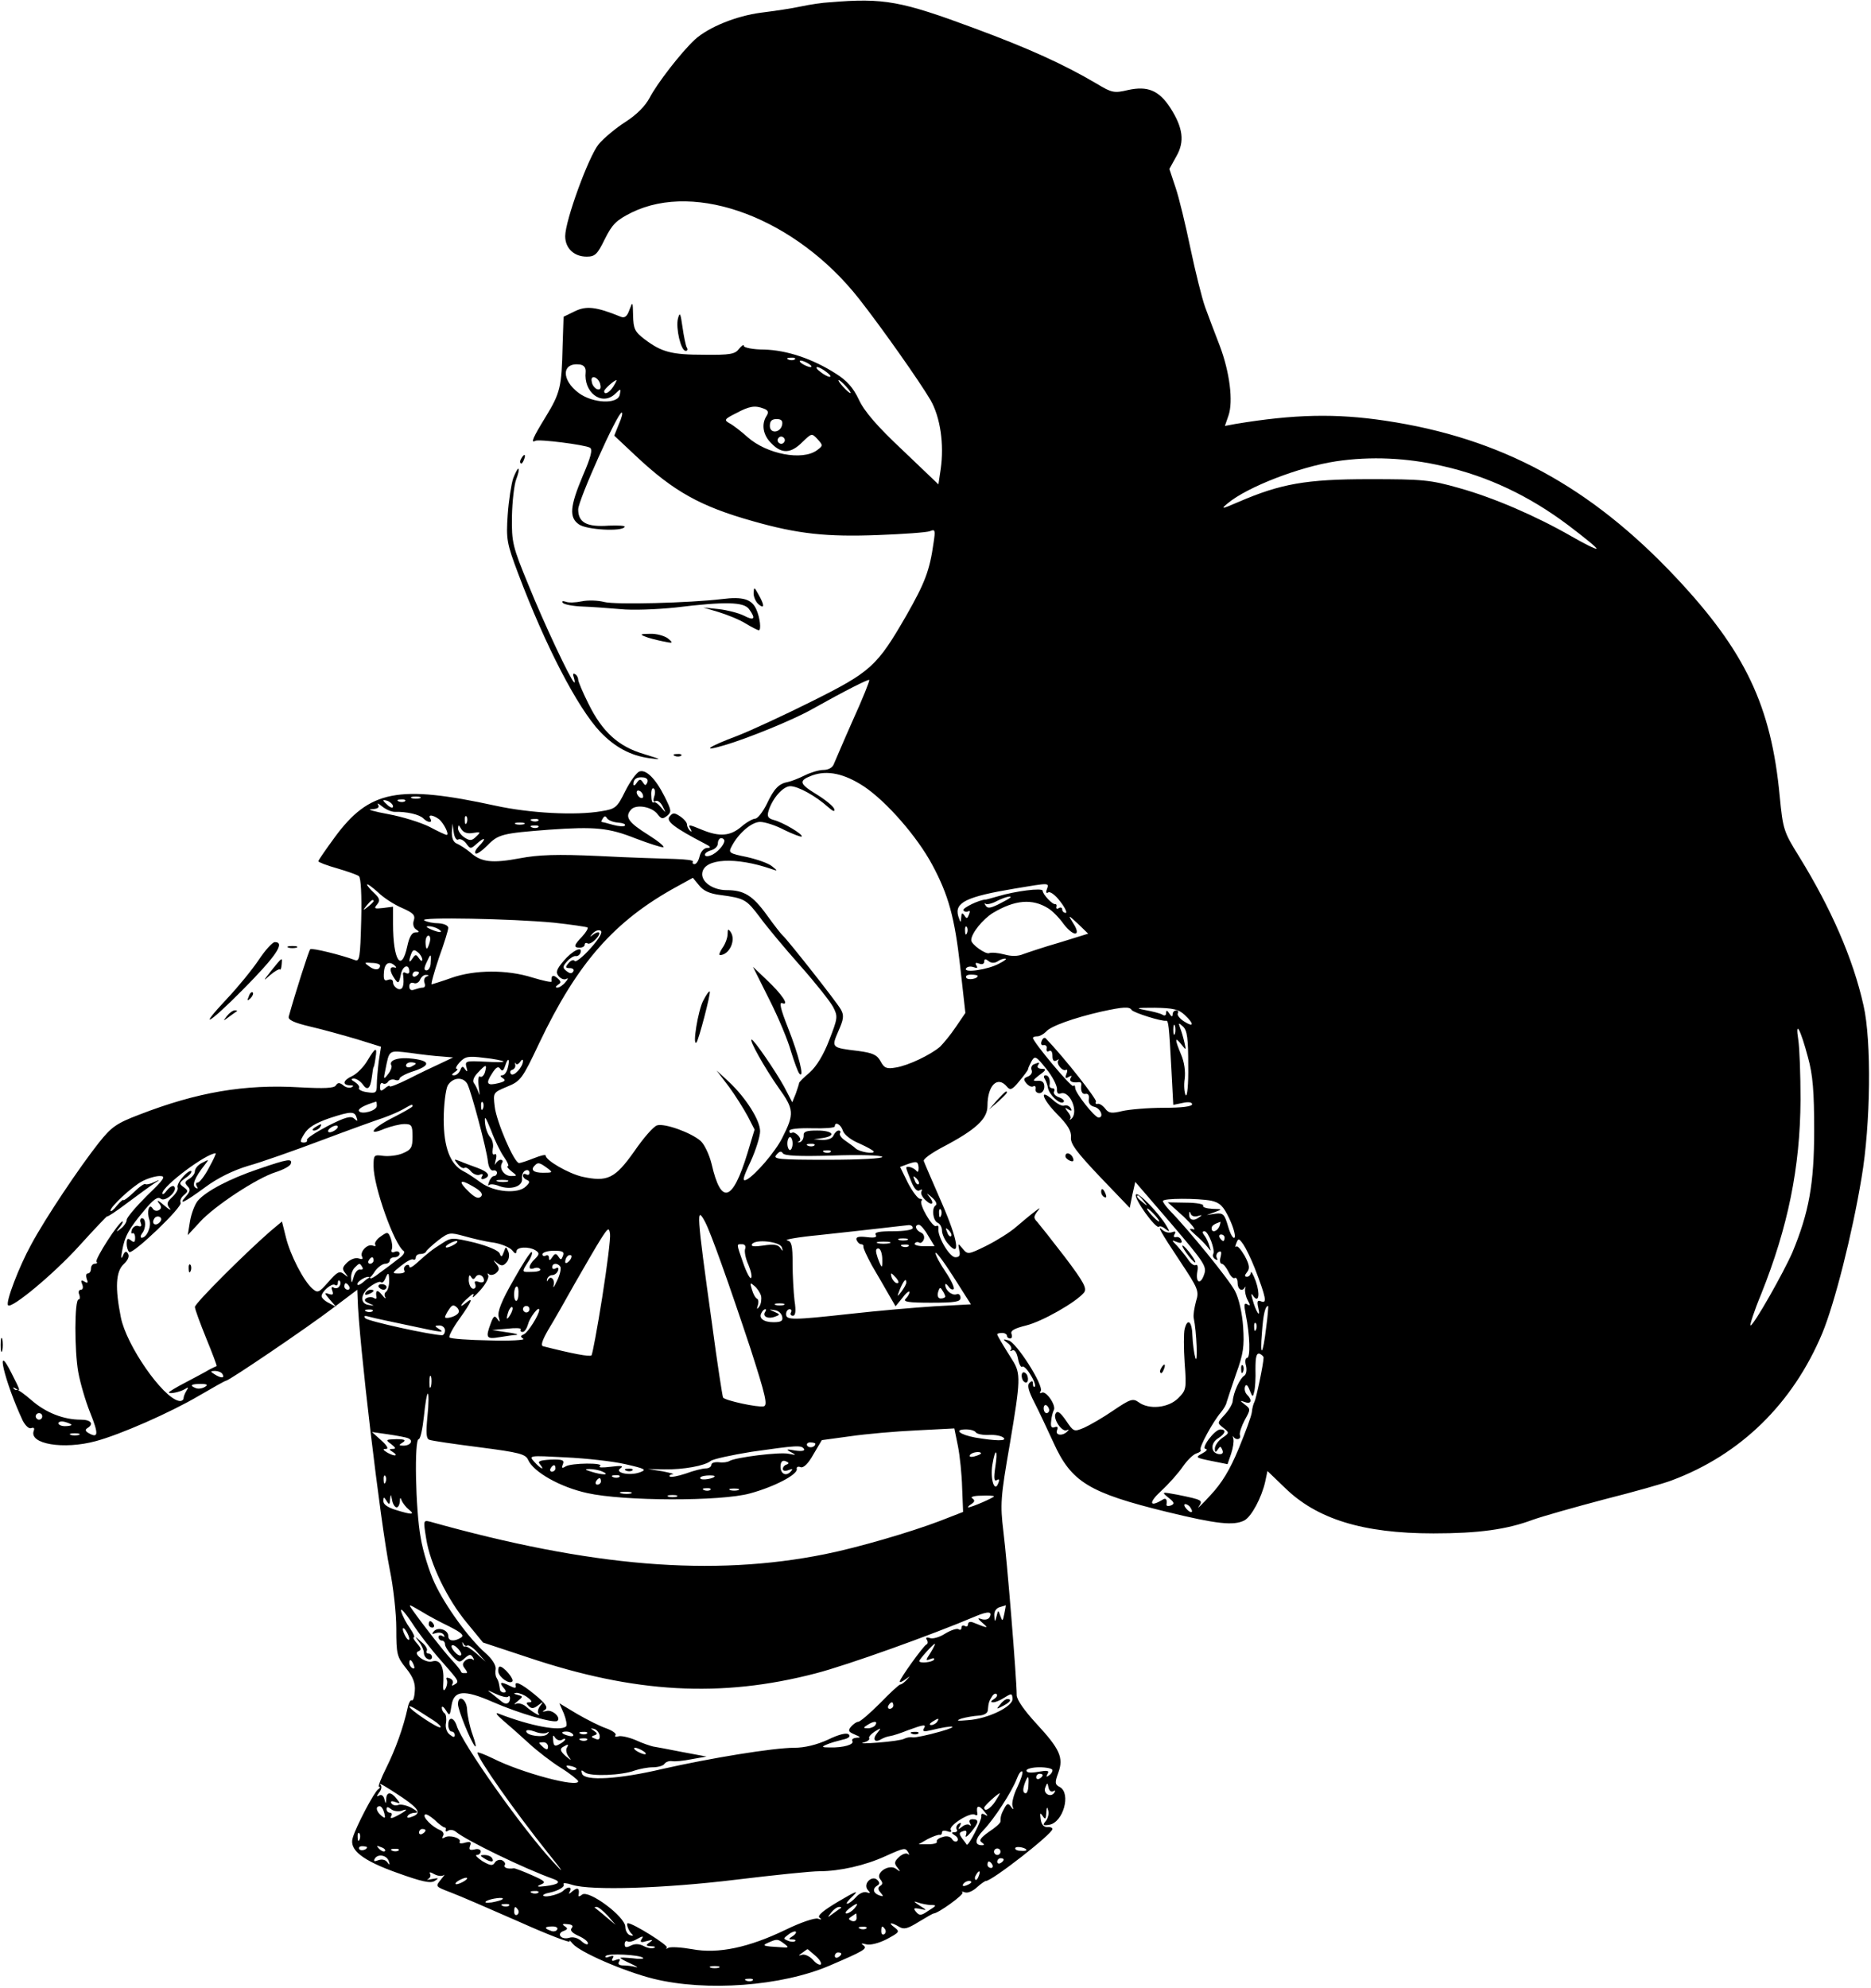 <?xml version="1.0" standalone="no"?>
<!DOCTYPE svg PUBLIC "-//W3C//DTD SVG 20010904//EN"
 "http://www.w3.org/TR/2001/REC-SVG-20010904/DTD/svg10.dtd">
<svg version="1.0" xmlns="http://www.w3.org/2000/svg"
 width="576pt" height="612pt" viewBox="0 0 576 612"
 preserveAspectRatio="xMidYMid meet">

<g transform="translate(0,612) scale(0.1,-0.1)"
fill="#000000" stroke="none">
<path d="M2555 6113 c-22 -1 -62 -7 -90 -13 -27 -6 -82 -14 -122 -19 -76 -10
-161 -44 -204 -83 -42 -39 -117 -136 -139 -179 -14 -26 -40 -52 -74 -74 -30
-19 -67 -50 -83 -69 -31 -38 -103 -235 -103 -283 0 -37 27 -63 66 -63 26 0 33
7 56 54 23 46 35 58 83 82 199 97 505 -19 699 -265 70 -89 187 -255 221 -313
30 -53 42 -136 31 -212 l-7 -47 -111 106 c-79 74 -118 120 -134 155 -17 36
-36 58 -71 80 -72 46 -151 72 -220 74 -35 0 -63 6 -63 11 0 6 -7 1 -15 -9 -12
-16 -27 -19 -107 -18 -101 0 -131 8 -184 48 -30 23 -34 32 -35 73 -1 43 -1 44
-11 18 -7 -21 -15 -27 -27 -22 -76 31 -106 34 -141 17 l-35 -17 -3 -90 c-3
-127 -7 -144 -52 -218 -40 -65 -47 -82 -32 -74 10 6 152 -12 168 -21 9 -5 4
-27 -22 -87 -40 -95 -42 -128 -12 -149 23 -17 133 -23 141 -8 3 4 -19 5 -48 4
-68 -5 -95 9 -95 50 0 28 121 298 134 298 4 0 0 -16 -9 -36 l-14 -35 66 -62
c117 -110 200 -156 360 -201 140 -40 229 -49 386 -43 78 3 150 8 160 12 16 7
17 3 11 -36 -12 -86 -27 -124 -84 -224 -90 -156 -109 -173 -289 -263 -86 -43
-190 -91 -231 -107 -91 -34 -114 -51 -40 -29 72 21 214 79 270 111 100 56 173
93 176 90 2 -2 -20 -57 -50 -123 -29 -65 -55 -127 -59 -136 -4 -11 -17 -18
-32 -18 -14 0 -40 -8 -58 -17 -18 -9 -41 -18 -51 -20 -28 -5 -43 -20 -66 -69
-12 -24 -28 -44 -35 -44 -7 0 -27 -11 -43 -25 -34 -29 -67 -31 -119 -10 -43
18 -46 18 -37 3 4 -8 3 -10 -2 -5 -5 5 -9 13 -9 19 0 6 -9 17 -21 25 -18 12
-23 12 -33 -1 -11 -14 15 -34 109 -83 18 -9 20 -13 8 -13 -10 0 -20 -10 -24
-25 -3 -14 -10 -25 -16 -25 -5 0 -7 3 -5 8 3 4 -23 7 -56 8 -34 1 -138 4 -232
9 -131 6 -187 4 -245 -7 -85 -16 -119 -12 -152 18 -13 11 -32 23 -41 27 -11 4
-16 16 -16 34 l2 28 4 -28 c2 -15 9 -25 14 -21 6 3 16 -2 24 -12 13 -18 14
-18 34 0 25 22 29 15 5 -9 -9 -9 -14 -19 -10 -22 3 -4 20 8 37 25 33 34 46 37
189 48 142 10 184 6 267 -27 42 -16 80 -28 85 -27 5 2 -16 19 -46 38 -61 38
-73 55 -54 77 15 19 66 10 83 -14 11 -14 15 -15 29 -4 14 12 13 17 -8 59 -28
56 -58 85 -78 77 -8 -3 -28 -30 -43 -60 -25 -51 -30 -55 -73 -62 -80 -14 -222
-6 -327 17 -299 65 -388 48 -495 -98 -27 -37 -50 -70 -50 -73 0 -3 26 -13 58
-22 31 -9 62 -20 67 -24 6 -5 9 -59 7 -136 -3 -116 -5 -128 -20 -122 -40 15
-132 38 -137 33 -4 -3 -47 -138 -66 -207 -3 -10 15 -19 66 -31 39 -9 103 -27
144 -39 l74 -23 -7 -45 c-3 -25 -6 -58 -6 -73 0 -24 -3 -26 -30 -22 -16 2 -27
8 -25 13 3 4 -3 12 -12 18 -12 7 -14 10 -4 11 8 0 20 -8 27 -17 15 -22 24 -15
29 23 2 16 4 29 5 29 1 0 4 12 6 28 6 36 0 34 -25 -8 -11 -19 -32 -40 -46 -47
-29 -13 -33 -28 -7 -29 11 0 12 -2 4 -6 -7 -3 -19 0 -26 7 -11 8 -16 8 -22 -1
-5 -9 -36 -10 -112 -6 -169 10 -315 -15 -493 -84 -71 -27 -86 -38 -125 -87
-60 -76 -164 -231 -208 -313 -37 -67 -80 -179 -71 -187 11 -11 140 96 218 182
48 53 87 94 87 92 0 -3 29 16 63 42 35 26 72 53 83 60 18 11 17 12 -2 3 -12
-6 -24 -8 -26 -6 -3 3 -19 -8 -36 -25 -18 -17 -32 -27 -32 -24 0 3 -9 -4 -20
-17 -10 -13 -19 -20 -20 -16 0 13 66 74 98 91 17 9 41 16 54 16 20 0 14 -9
-40 -61 -34 -34 -62 -67 -62 -74 0 -7 -8 -19 -17 -26 -16 -13 -17 -12 -4 4 7
9 11 17 8 17 -11 0 -86 -117 -80 -124 4 -3 1 -6 -5 -6 -7 0 -12 -7 -12 -15 0
-8 -4 -15 -10 -15 -5 0 -6 -7 -3 -17 5 -12 3 -14 -7 -8 -10 6 -12 4 -7 -8 4
-10 2 -17 -4 -17 -6 0 -9 -7 -5 -15 3 -8 2 -15 -2 -15 -13 0 -13 -158 -1 -224
6 -33 22 -88 36 -123 27 -67 26 -81 -3 -65 -11 6 -13 11 -5 16 21 13 11 26
-20 26 -53 0 -107 21 -151 59 -23 20 -44 35 -46 33 -2 -2 -7 0 -10 4 -4 4 -1
4 6 0 16 -10 16 -9 -13 48 -52 104 -21 -27 35 -147 8 -15 19 -26 26 -23 8 3
11 0 8 -8 -16 -41 92 -59 191 -32 75 20 230 88 318 140 43 25 80 46 83 46 9 0
248 162 327 222 l77 58 1 -27 c3 -125 70 -691 99 -835 11 -53 20 -134 20 -181
0 -79 2 -87 30 -122 22 -27 29 -47 27 -70 -1 -18 -5 -31 -9 -29 -4 3 -10 -8
-13 -23 -13 -60 -38 -129 -66 -185 -16 -32 -26 -58 -22 -58 5 0 3 -4 -3 -8
-12 -8 -68 -114 -78 -149 -12 -37 30 -70 137 -108 75 -27 102 -33 115 -25 14
9 13 10 -8 6 -14 -3 -19 -3 -12 0 6 3 9 10 6 16 -4 6 1 6 13 -1 11 -6 24 -7
29 -3 5 4 1 -2 -9 -14 -17 -21 -17 -21 30 -39 27 -10 121 -51 210 -90 89 -40
160 -67 157 -61 -3 6 1 3 9 -7 22 -26 157 -85 249 -108 162 -40 395 -23 543
41 105 45 117 52 103 62 -9 6 -6 7 9 3 12 -3 38 3 63 16 39 21 41 23 24 36
-22 16 -11 17 14 2 15 -9 26 -6 60 15 23 14 44 26 46 26 14 0 94 58 89 64 -4
4 -1 4 8 1 8 -3 24 4 36 15 12 11 25 20 28 20 19 0 205 145 205 160 0 4 -7 7
-16 6 -11 0 -18 8 -20 24 -3 19 -2 22 6 10 8 -12 10 -10 11 10 1 18 3 20 6 7
3 -10 -1 -25 -8 -33 -10 -12 -8 -14 11 -11 43 7 68 96 33 116 -16 8 -16 14 -5
44 17 47 5 73 -68 152 -36 39 -60 73 -60 87 0 50 -30 418 -41 504 -10 84 -9
103 20 270 33 196 34 216 8 257 -32 51 -47 76 -47 80 0 2 7 4 15 4 8 0 15 -4
15 -9 0 -4 4 -8 10 -8 5 0 7 6 4 14 -4 10 9 17 45 26 49 12 153 71 178 101 10
13 0 32 -59 110 -40 52 -78 100 -85 108 -11 11 -11 16 -1 30 12 15 11 15 -7 1
-11 -8 -36 -29 -56 -46 -19 -17 -61 -43 -93 -59 -55 -27 -57 -27 -72 -9 -15
18 -15 18 -11 -4 4 -16 1 -22 -12 -22 -18 0 -56 65 -52 89 1 7 -2 10 -7 7 -11
-6 -54 68 -45 78 3 3 1 6 -5 6 -6 0 -23 22 -37 49 l-24 49 27 10 c25 8 28 7
30 -12 0 -11 -2 -16 -6 -11 -8 11 -32 18 -32 10 0 -3 7 -22 15 -41 9 -23 19
-33 26 -28 7 4 9 3 6 -3 -4 -6 2 -18 13 -28 22 -20 28 -8 8 15 -7 8 -3 6 10
-5 12 -10 18 -21 13 -25 -14 -8 -9 -48 6 -54 7 -3 13 -14 13 -24 0 -10 8 -29
19 -41 39 -45 31 10 -20 127 -28 64 -53 122 -55 128 -3 6 24 25 58 43 103 54
138 87 138 127 0 63 31 94 60 59 10 -12 16 -10 38 17 15 18 27 34 27 37 0 3 5
14 11 25 10 17 14 15 45 -24 19 -23 33 -51 33 -62 -1 -12 3 -17 11 -14 29 11
58 -59 32 -79 -4 -3 -5 -2 -2 2 3 3 -1 13 -8 21 -10 13 -9 14 2 7 10 -6 12 -4
7 4 -4 7 -13 10 -19 8 -7 -3 -22 5 -34 16 -45 40 -36 6 10 -41 34 -34 46 -54
44 -73 -2 -20 18 -46 89 -121 l92 -96 8 40 9 40 111 -129 c101 -119 110 -131
101 -156 -11 -33 -27 -26 -21 9 3 14 1 23 -5 20 -5 -3 -16 5 -24 18 -9 13 -24
31 -34 42 -17 17 -17 18 0 11 13 -5 17 -3 14 5 -2 7 -10 12 -16 10 -8 -1 -9 2
-5 9 5 8 2 10 -8 6 -9 -3 -21 0 -28 6 -21 20 -8 -4 54 -97 55 -83 58 -90 48
-122 -5 -19 -9 -42 -7 -51 9 -43 13 -146 5 -123 -4 14 -8 44 -9 68 -1 44 -15
57 -24 21 -3 -12 -3 -59 0 -104 6 -80 5 -84 -20 -109 -30 -30 -90 -36 -122
-12 -17 12 -25 10 -78 -26 -32 -22 -72 -45 -90 -53 -31 -13 -32 -12 -55 22
-18 26 -27 32 -32 22 -10 -15 20 -60 35 -51 6 3 6 1 2 -3 -14 -16 -39 -14 -33
2 4 10 2 13 -7 10 -10 -4 -13 2 -11 18 1 13 5 28 8 34 9 14 -24 62 -37 54 -6
-3 -7 -1 -3 5 10 17 -75 150 -99 156 -18 5 -19 4 -3 -8 10 -7 14 -17 10 -21
-4 -5 -2 -5 4 -2 7 4 14 -5 18 -25 3 -17 9 -28 13 -25 3 4 15 -7 25 -24 11
-17 17 -34 14 -37 -4 -3 -6 1 -6 8 0 10 -3 11 -11 3 -7 -7 -3 -24 15 -59 14
-27 40 -83 59 -124 55 -122 109 -155 350 -214 152 -37 205 -43 238 -26 22 12
53 70 64 119 l7 33 52 -50 c99 -98 242 -142 459 -142 139 0 226 12 306 42 31
11 130 39 221 63 91 23 183 49 206 58 212 79 373 236 464 453 38 92 92 304
121 479 28 164 31 422 6 530 -32 144 -100 299 -198 458 -48 77 -50 84 -60 186
-26 278 -106 446 -319 673 -264 281 -539 430 -895 483 -153 23 -281 20 -462
-10 l-32 -6 11 32 c15 43 4 133 -27 215 -15 38 -35 92 -45 119 -10 28 -30 109
-45 180 -15 72 -35 156 -46 188 l-19 57 21 38 c27 46 21 89 -18 150 -35 54
-70 68 -130 55 -42 -10 -50 -9 -96 19 -102 60 -207 108 -377 171 -226 84 -279
94 -445 80z m-108 -1099 c-3 -3 -12 -4 -19 -1 -8 3 -5 6 6 6 11 1 17 -2 13 -5z
m43 -14 c8 -5 11 -10 5 -10 -5 0 -17 5 -25 10 -8 5 -10 10 -5 10 6 0 17 -5 25
-10z m-687 -25 c-7 -62 48 -105 89 -69 20 19 20 19 16 -1 -6 -30 -82 -27 -126
5 -55 41 -53 95 3 88 13 -2 19 -10 18 -23z m741 0 c11 -8 16 -15 10 -15 -5 0
-18 7 -28 15 -11 8 -16 15 -10 15 5 0 18 -7 28 -15z m-696 -39 c3 -12 -1 -17
-10 -14 -7 3 -15 13 -16 22 -3 12 1 17 10 14 7 -3 15 -13 16 -22z m40 -6 c-12
-19 -28 -27 -28 -14 0 6 30 33 38 34 1 0 -3 -9 -10 -20z m717 0 c10 -11 16
-20 13 -20 -3 0 -13 9 -23 20 -10 11 -16 20 -13 20 3 0 13 -9 23 -20z m-253
-68 c13 -5 15 -11 8 -22 -17 -26 -11 -60 15 -85 32 -33 60 -31 95 4 29 28 29
28 47 9 17 -19 17 -20 -2 -34 -45 -33 -154 -12 -213 40 -20 18 -46 38 -56 43
-18 10 -16 13 20 31 41 22 58 25 86 14z m56 -49 c-5 -26 -38 -29 -38 -4 0 15
6 21 21 21 14 0 19 -5 17 -17z m6 -54 c-3 -5 -10 -7 -15 -3 -5 3 -7 10 -3 15
3 5 10 7 15 3 5 -3 7 -10 3 -15z m2029 -74 c137 -31 264 -91 384 -181 50 -38
90 -70 88 -73 -3 -2 -37 15 -77 38 -108 62 -239 119 -347 149 -88 25 -111 27
-276 27 -194 0 -272 -14 -402 -70 -53 -23 -56 -23 -33 -4 60 50 220 112 333
129 107 16 219 11 330 -15z m-1783 -986 c70 -47 164 -155 210 -241 50 -93 69
-162 86 -313 l16 -143 -30 -44 c-16 -24 -38 -50 -48 -60 -29 -25 -98 -58 -136
-64 -28 -5 -36 -2 -47 19 -11 20 -24 26 -69 32 -83 10 -83 10 -61 61 16 36 18
48 8 66 -11 21 -165 216 -179 228 -4 3 -26 31 -49 63 -44 61 -71 77 -124 77
-43 0 -79 26 -75 53 6 45 103 50 213 12 20 -7 20 -6 1 9 -11 9 -46 21 -77 28
-54 11 -57 13 -47 32 21 41 62 76 88 76 15 0 49 -11 75 -25 27 -13 51 -22 53
-20 6 6 -58 44 -86 51 -18 5 -21 11 -16 28 12 39 45 76 67 76 24 0 78 -30 116
-64 16 -14 22 -16 19 -6 -2 8 -28 29 -56 46 -52 32 -54 41 -12 57 47 17 99 6
160 -34z m-667 13 c-5 -11 -7 -11 -14 0 -7 11 -11 10 -19 -2 -5 -8 -10 -10
-10 -4 0 16 10 23 30 21 11 -1 16 -7 13 -15z m21 -44 c-4 -13 -2 -18 4 -14 6
4 16 -4 22 -16 11 -22 11 -22 -5 -3 -9 11 -19 18 -23 15 -4 -3 -7 7 -7 22 -1
15 3 24 7 21 5 -2 6 -14 2 -25z m-34 1 c0 -6 -4 -7 -10 -4 -5 3 -10 11 -10 16
0 6 5 7 10 4 6 -3 10 -11 10 -16z m-687 -6 c-7 -2 -19 -2 -25 0 -7 3 -2 5 12
5 14 0 19 -2 13 -5z m-83 -25 c0 -6 -6 -5 -15 2 -8 7 -15 14 -15 16 0 2 7 1
15 -2 8 -4 15 -11 15 -16z m37 16 c-3 -3 -12 -4 -19 -1 -8 3 -5 6 6 6 11 1 17
-2 13 -5z m-32 -33 c37 1 76 -8 88 -20 14 -14 30 -15 22 -1 -9 14 8 12 27 -2
15 -13 32 -48 23 -48 -3 0 -27 11 -53 25 -26 13 -83 31 -127 39 -44 8 -67 15
-52 15 20 1 26 5 21 14 -4 6 1 4 12 -5 11 -9 28 -17 39 -17z m222 -33 c-3 -8
-6 -5 -6 6 -1 11 2 17 5 13 3 -3 4 -12 1 -19z m465 0 c15 -1 25 -5 22 -9 -2
-4 -19 -3 -37 2 -17 5 -33 9 -35 9 -2 0 0 5 4 11 5 8 8 8 13 0 4 -6 19 -12 33
-13z m-245 6 c-3 -3 -12 -4 -19 -1 -8 3 -5 6 6 6 11 1 17 -2 13 -5z m-44 -11
c-7 -2 -19 -2 -25 0 -7 3 -2 5 12 5 14 0 19 -2 13 -5z m-157 -27 c24 4 25 3
10 -11 -13 -13 -19 -14 -36 -3 -11 7 -20 20 -20 28 1 12 2 12 10 -2 7 -11 19
-15 36 -12z m201 18 c-3 -3 -12 -4 -19 -1 -8 3 -5 6 6 6 11 1 17 -2 13 -5z
m573 -42 c0 -13 -24 -39 -42 -45 -10 -4 -18 -3 -18 2 0 5 9 11 20 14 11 3 20
12 20 21 0 9 5 16 10 16 6 0 10 -4 10 -8z m-12 -167 c75 -10 80 -14 121 -68
21 -29 77 -96 124 -149 48 -54 93 -111 102 -128 15 -29 14 -34 -12 -101 -17
-45 -39 -81 -60 -100 -18 -15 -33 -30 -33 -33 0 -3 -5 -17 -10 -32 l-11 -27
-25 48 c-27 49 -93 145 -100 145 -9 0 40 -87 82 -147 49 -68 50 -81 12 -156
-21 -42 -82 -113 -109 -128 -15 -7 -13 3 12 56 16 35 29 77 29 93 0 34 -44
103 -96 152 l-38 35 38 -50 c20 -27 46 -69 58 -91 l21 -41 -22 -73 c-46 -150
-81 -160 -110 -34 -7 29 -22 61 -34 72 -30 26 -111 55 -134 48 -11 -3 -43 -40
-71 -81 -59 -83 -82 -94 -160 -77 -42 10 -112 50 -112 65 0 4 -16 0 -36 -8
-20 -8 -41 -15 -46 -15 -15 0 -70 128 -75 174 -5 43 -5 43 38 61 42 17 47 24
99 134 118 248 232 377 424 482 l49 27 19 -23 c13 -17 33 -26 66 -30z m-980
-40 c34 -15 41 -22 36 -38 -4 -11 -1 -23 7 -28 11 -7 11 -9 -2 -9 -11 0 -19
-14 -25 -42 -18 -84 -44 -45 -44 68 l0 53 -31 -4 c-26 -3 -29 -2 -18 11 10 12
8 19 -9 35 -12 11 -22 23 -22 26 0 4 15 -7 33 -23 17 -17 51 -39 75 -49z
m1985 58 c-4 -10 -2 -14 4 -10 6 4 23 -9 37 -28 15 -19 22 -35 17 -35 -6 0
-11 5 -11 11 0 5 -5 7 -10 4 -6 -4 -9 -2 -8 3 2 6 0 9 -3 9 -8 -3 -39 30 -39
41 0 10 -85 -1 -138 -17 -18 -5 -35 -10 -37 -10 -19 0 -73 -26 -69 -33 3 -5
10 -6 15 -3 5 3 6 -1 2 -10 -5 -13 -7 -14 -14 -3 -7 10 -9 8 -10 -7 -1 -17 -2
-16 -9 5 -12 42 25 60 175 85 107 18 105 18 98 -2z m-114 -27 c-2 -2 -18 -11
-36 -20 -25 -12 -33 -13 -39 -3 -4 6 -4 9 0 5 4 -3 19 0 34 8 25 13 51 19 41
10z m-1959 -10 c0 -2 -8 -10 -17 -17 -16 -13 -17 -12 -4 4 13 16 21 21 21 13z
m2077 -22 c12 -7 34 -29 48 -49 31 -40 55 -37 29 3 -17 27 -16 27 15 -2 l31
-30 -87 -27 c-49 -14 -99 -31 -113 -36 -16 -7 -37 -7 -58 -1 -19 5 -40 7 -47
4 -11 -4 -55 27 -55 40 0 21 36 65 67 84 67 40 121 45 170 14z m-1523 -44 c55
-6 102 -13 105 -15 2 -3 -5 -15 -17 -28 -26 -27 -27 -34 -7 -34 8 0 15 4 15 9
0 5 4 7 9 4 4 -3 16 3 26 14 19 21 9 28 -13 10 -7 -5 -6 -3 2 6 8 9 19 13 25
9 7 -4 -4 -24 -31 -54 -24 -27 -46 -44 -49 -39 -3 5 -12 2 -19 -7 -10 -12 -10
-15 4 -15 10 0 14 -5 11 -10 -5 -8 -11 -7 -21 1 -13 10 -12 14 2 30 9 10 21
17 26 16 6 -1 12 3 15 10 8 23 -25 7 -52 -25 -22 -26 -25 -35 -15 -47 7 -8 17
-12 24 -8 6 4 5 -1 -3 -10 -7 -9 -19 -17 -25 -17 -7 0 -6 3 2 9 10 6 10 10 -3
21 -13 11 -19 7 -17 -11 1 -4 -26 2 -59 12 -79 25 -178 24 -249 -1 -30 -11
-58 -19 -61 -20 -3 0 7 36 22 81 16 44 29 86 29 93 0 7 -13 13 -30 14 -16 0
-36 4 -44 9 -19 11 271 5 398 -7z m-354 -20 c18 -12 2 -12 -25 0 -13 6 -15 9
-5 9 8 0 22 -4 30 -9z m1627 -12 c-3 -8 -6 -5 -6 6 -1 11 2 17 5 13 3 -3 4
-12 1 -19z m-1654 -28 c-3 -11 -7 -20 -9 -20 -2 0 -4 9 -4 20 0 11 4 20 9 20
5 0 7 -9 4 -20z m-23 -54 c0 -6 -5 -4 -10 4 -9 13 -11 13 -20 0 -11 -17 -13
-10 -4 14 5 13 9 14 20 5 8 -6 14 -17 14 -23z m26 -9 c0 -13 -6 -24 -13 -24
-8 0 -8 7 0 24 13 29 15 29 13 0z m1744 3 c8 6 20 10 25 9 6 0 -3 -7 -19 -15
-34 -19 -111 -30 -102 -15 4 6 14 7 23 4 11 -4 14 -3 9 5 -5 8 -2 10 8 6 9 -4
16 -1 16 6 0 9 4 9 13 2 8 -7 18 -7 27 -2z m-1900 -12 c0 -14 -16 -16 -33 -3
-17 12 -16 13 7 11 15 0 26 -4 26 -8z m47 -2 c4 -4 3 -6 -3 -4 -16 4 -15 -12
1 -35 11 -16 13 -15 19 13 5 28 26 35 26 9 0 -6 -5 -7 -11 -4 -6 4 -10 1 -8
-6 4 -33 -1 -48 -16 -43 -8 4 -15 12 -15 20 0 8 -6 11 -15 8 -12 -5 -15 0 -13
24 2 28 17 36 35 18z m73 -20 c0 -3 -4 -8 -10 -11 -5 -3 -10 -1 -10 4 0 6 5
11 10 11 6 0 10 -2 10 -4z m23 -12 c-7 -3 -9 -12 -6 -20 3 -8 1 -14 -5 -14 -6
0 -17 -3 -26 -6 -10 -4 -16 -1 -16 10 0 9 6 13 14 10 7 -3 16 2 19 10 4 9 12
16 19 15 9 0 10 -2 1 -5z m1697 2 c0 -9 -30 -14 -35 -6 -4 6 3 10 14 10 12 0
21 -2 21 -4z m474 -105 c5 -8 93 -36 106 -33 7 1 9 -14 16 -146 l6 -113 29 6
c18 4 29 2 29 -4 0 -7 -32 -11 -87 -11 -49 0 -106 -5 -128 -10 -33 -8 -42 -7
-53 8 -7 9 -18 16 -23 14 -6 -1 -8 2 -5 7 4 6 -97 135 -154 194 -4 5 -10 1
-13 -7 -4 -9 -1 -15 6 -13 7 1 11 -4 9 -11 -1 -8 2 -11 8 -7 6 3 10 -3 10 -15
0 -14 4 -19 13 -14 6 4 9 4 5 0 -8 -10 14 -36 24 -29 4 2 5 -4 1 -13 -5 -13
-3 -15 7 -9 9 5 11 4 6 -3 -6 -11 6 -16 26 -13 5 0 7 -2 7 -7 -3 -20 2 -32 14
-29 7 1 11 -6 9 -16 -2 -12 4 -21 17 -24 20 -5 30 -33 13 -33 -12 0 -72 76
-72 91 0 7 -3 10 -6 6 -6 -5 -124 136 -124 148 0 3 6 5 14 5 7 0 19 7 26 14
13 17 87 43 170 62 69 15 87 16 94 5z m163 -15 c30 -28 29 -40 -2 -20 -14 9
-22 20 -19 25 3 5 0 9 -5 9 -6 0 -11 -6 -11 -12 0 -9 -4 -8 -10 2 -7 11 -10
11 -10 2 0 -8 -5 -10 -12 -5 -7 4 -31 10 -53 14 -32 6 -26 7 30 7 57 -1 74 -5
92 -22z m-30 -58 c-3 -7 -5 -2 -5 12 0 14 2 19 5 13 2 -7 2 -19 0 -25z m41
-97 c1 -59 -3 -99 -8 -92 -4 8 -6 30 -3 50 3 22 -1 52 -11 75 -20 48 -20 57 1
31 15 -19 15 -19 9 7 -3 14 -9 34 -13 44 -6 16 -5 17 9 4 13 -12 16 -37 16
-119z m1908 24 c15 -54 19 -105 19 -225 0 -164 -16 -252 -67 -375 -26 -60
-119 -225 -129 -225 -3 0 11 44 33 97 82 205 120 389 121 598 0 77 -3 160 -7
185 -10 63 7 32 30 -55z m-4206 3 l35 -3 -40 -19 c-22 -10 -66 -31 -97 -47
-32 -16 -58 -26 -58 -23 0 4 -7 1 -15 -6 -12 -10 -15 -9 -15 4 0 10 4 15 9 11
5 -3 13 0 16 6 4 5 13 8 21 5 8 -3 14 -1 14 4 0 4 17 14 38 21 57 18 59 33 4
40 -44 6 -77 -4 -67 -21 2 -4 -2 -16 -10 -26 -14 -18 -15 -17 -9 11 13 65 9
62 77 54 34 -5 78 -10 97 -11z m190 -15 c3 -3 -23 -3 -57 -1 -59 3 -62 2 -57
-17 4 -14 3 -16 -4 -7 -7 11 -10 11 -15 -2 -4 -9 -12 -16 -19 -16 -9 0 -8 3 2
10 8 5 11 10 6 10 -5 0 -1 9 9 20 17 18 26 20 74 14 31 -3 58 -9 61 -11z m13
-21 c-3 -12 -10 -22 -17 -22 -7 0 -6 -4 2 -9 10 -6 7 -10 -13 -15 -36 -9 -41
-2 -20 30 12 19 19 23 25 14 6 -9 10 -6 15 9 9 29 16 22 8 -7z m38 19 c5 8 9
9 9 3 0 -18 -28 -49 -37 -40 -4 5 -3 11 4 13 7 2 11 10 9 16 -1 7 -1 8 2 3 2
-4 8 -2 13 5z m-321 -5 c0 -2 -7 -6 -15 -10 -8 -3 -15 -1 -15 4 0 6 7 10 15
10 8 0 15 -2 15 -4z m213 -26 c-3 -11 -10 -17 -15 -14 -5 4 -7 -9 -4 -33 3
-21 3 -29 0 -18 -4 11 -10 25 -15 31 -5 6 -1 19 12 32 25 27 29 27 22 2z m-54
-37 c12 -24 59 -200 63 -238 2 -17 8 -29 16 -28 6 2 12 -2 12 -7 0 -5 -4 -10
-9 -10 -5 0 -12 -8 -15 -17 -4 -10 -4 -14 -1 -11 4 4 18 3 32 -3 36 -13 73 -1
70 23 -1 12 4 23 11 25 6 3 12 0 12 -7 0 -6 -4 -8 -10 -5 -5 3 -10 2 -10 -4 0
-5 6 -11 12 -13 10 -4 9 -9 -3 -20 -24 -24 -98 -18 -139 12 -19 14 -43 30 -54
35 -40 21 -60 73 -60 159 0 45 6 91 12 104 15 26 48 29 61 5z m-279 -67 c0
-15 -47 -28 -55 -16 -4 7 16 18 53 29 1 1 2 -5 2 -13z m327 -8 c-3 -8 -6 -5
-6 6 -1 11 2 17 5 13 3 -3 4 -12 1 -19z m-217 7 c0 -3 -27 -18 -60 -35 -64
-32 -83 -59 -25 -34 19 7 46 14 60 14 22 0 25 -4 25 -39 0 -33 -4 -40 -30 -51
-16 -7 -43 -10 -60 -8 -29 4 -30 3 -30 -32 0 -62 64 -242 93 -261 5 -4 -3 -15
-18 -25 -14 -11 -39 -30 -56 -42 -16 -13 -29 -20 -29 -16 0 4 -9 -1 -20 -11
-11 -10 -20 -13 -20 -8 0 10 32 28 37 21 2 -2 10 7 18 20 9 12 23 22 31 22 8
0 14 5 14 10 0 6 7 10 15 10 8 0 15 5 15 11 0 6 -7 9 -14 6 -9 -4 -13 -1 -10
7 3 7 1 22 -3 34 -8 21 -10 21 -31 6 -12 -8 -20 -20 -17 -25 3 -5 0 -6 -8 -3
-17 6 -41 -21 -32 -35 3 -7 0 -8 -10 -5 -9 4 -25 -2 -35 -11 -16 -15 -18 -21
-7 -34 10 -14 10 -14 -4 -3 -14 11 -21 7 -48 -24 -30 -34 -33 -35 -50 -20 -27
24 -68 104 -81 158 l-12 48 -37 -31 c-81 -71 -231 -221 -231 -232 0 -7 16 -50
35 -97 19 -46 33 -84 32 -85 -1 0 -11 -5 -23 -11 -11 -7 -44 -24 -72 -39 -29
-15 -52 -29 -52 -31 0 -6 34 1 49 10 11 7 12 6 5 -5 -5 -8 -9 -18 -9 -24 -1
-5 -7 -9 -15 -7 -50 11 -161 171 -178 257 -18 90 -16 141 9 164 13 12 18 24
13 32 -5 9 -10 8 -16 -7 -5 -12 -6 -6 -2 16 8 45 21 68 68 124 28 34 42 44 51
36 14 -11 54 25 41 38 -4 4 -14 -2 -22 -12 -8 -11 -14 -15 -14 -9 0 22 135
123 164 123 2 0 -7 -20 -21 -45 -13 -25 -29 -45 -34 -45 -6 0 -7 -5 -3 -12 4
-7 3 -8 -4 -4 -12 7 -3 31 28 70 14 18 14 18 -7 7 -13 -6 -23 -18 -23 -26 0
-8 -8 -18 -18 -24 -13 -8 -14 -12 -5 -22 10 -10 9 -16 -4 -31 -27 -30 -6 -20
58 27 39 29 86 52 132 66 40 11 142 47 227 79 85 32 171 63 190 69 19 7 46 18
60 26 28 16 30 17 30 10z m-172 -36 c4 -11 2 -11 -8 -2 -10 9 -28 4 -81 -23
-38 -20 -67 -39 -64 -43 2 -4 -2 -8 -10 -8 -12 0 -12 5 2 27 11 19 34 33 77
48 67 22 78 22 84 1z m454 -121 c11 -16 16 -28 11 -28 -4 0 1 -7 11 -15 19
-15 19 -15 -1 -15 -21 0 -38 24 -27 41 3 5 1 9 -5 9 -5 0 -12 -6 -15 -12 -3
-7 -3 -2 0 11 4 14 2 21 -3 18 -6 -4 -8 3 -6 17 3 12 -1 29 -9 37 -7 8 -14 28
-15 44 -2 23 2 17 19 -25 11 -30 29 -67 40 -82z m-522 82 c-8 -5 -17 -7 -19
-4 -3 3 1 9 9 14 8 5 17 7 19 4 3 -3 -1 -9 -9 -14z m1565 -1 c4 -12 26 -29 51
-39 24 -11 44 -22 44 -25 0 -8 -44 -1 -56 10 -6 6 -21 16 -32 24 -12 8 -19 18
-16 23 3 4 1 8 -4 8 -6 0 -12 -7 -16 -15 -3 -9 -17 -14 -33 -14 l-28 2 28 4
c43 7 31 23 -17 23 -34 0 -43 -3 -42 -16 0 -9 -5 -18 -12 -20 -7 -1 -8 0 -3 2
7 4 6 10 -2 19 -7 7 -15 11 -19 8 -5 -2 -8 0 -8 6 0 6 28 9 70 8 39 -1 70 1
70 6 0 16 19 6 25 -14z m-155 -39 c0 -11 -4 -20 -8 -20 -4 0 -8 9 -8 20 0 11
4 20 8 20 4 0 8 -9 8 -20z m67 -6 c-3 -3 -12 -4 -19 -1 -8 3 -5 6 6 6 11 1 17
-2 13 -5z m57 -31 c80 3 149 1 152 -4 3 -5 -69 -9 -167 -9 -154 0 -170 2 -159
15 9 11 15 13 20 5 5 -8 50 -10 154 -7z m-7 11 c-3 -3 -12 -4 -19 -1 -8 3 -5
6 6 6 11 1 17 -2 13 -5z m-873 -49 c19 -14 18 -15 -12 -15 -30 0 -40 9 -25 23
9 10 15 8 37 -8z m1144 -50 c-3 -3 -9 2 -12 12 -6 14 -5 15 5 6 7 -7 10 -15 7
-18z m-1347 -38 c-8 -8 -18 -4 -36 13 -36 34 -31 43 11 18 25 -14 32 -24 25
-31z m82 46 c-7 -2 -21 -2 -30 0 -10 3 -4 5 12 5 17 0 24 -2 18 -5z m2166 -59
c26 -6 37 -16 55 -54 13 -27 20 -53 17 -59 -4 -6 -13 9 -20 33 -11 38 -15 43
-39 40 l-27 -4 25 9 c24 9 24 9 -8 10 -18 1 -31 5 -28 10 3 4 -20 9 -52 9
l-57 1 49 -44 c26 -25 40 -43 30 -39 -15 4 -14 1 5 -16 14 -12 31 -29 38 -38
12 -15 12 -15 6 3 -3 11 -10 26 -16 33 -6 8 -6 12 1 12 12 0 34 -58 27 -70 -3
-5 0 -12 6 -16 7 -4 9 -3 5 4 -3 6 -1 14 5 18 9 5 10 0 7 -14 -4 -12 -2 -22 3
-22 5 0 14 -11 21 -25 6 -13 15 -22 19 -19 5 3 9 -4 9 -15 0 -20 14 -29 23
-13 2 4 2 1 0 -6 -1 -7 2 -23 8 -34 9 -16 8 -19 -1 -13 -10 6 -11 -1 -5 -31
13 -64 15 -134 4 -134 -5 0 -7 -11 -3 -24 3 -13 1 -27 -6 -31 -13 -8 -33 -51
-35 -78 -1 -10 -13 -29 -25 -42 -23 -25 -23 -25 -4 -40 19 -15 19 -16 -3 -31
-13 -9 -23 -24 -23 -33 0 -12 2 -13 9 -3 7 11 9 11 14 -1 4 -10 0 -14 -11 -13
-25 4 -26 33 -3 48 24 15 27 28 8 28 -18 0 -62 -60 -45 -60 7 -1 2 -7 -11 -14
-22 -12 -21 -13 28 -23 l50 -10 11 32 c6 18 9 38 7 46 -2 8 -2 11 0 7 8 -13
25 -9 20 5 -2 6 5 27 15 46 18 32 18 34 1 47 -17 13 -17 14 0 8 19 -7 23 6 6
23 -6 6 -9 17 -6 25 3 8 8 5 14 -11 9 -22 10 -23 14 -5 3 10 5 42 4 70 0 37 3
50 13 47 6 -3 12 -8 12 -12 0 -18 -23 -127 -28 -136 -3 -5 -7 -19 -8 -31 -1
-12 -20 -63 -41 -114 -27 -65 -52 -106 -87 -143 -26 -29 -43 -44 -36 -35 14
20 13 21 -65 37 -49 9 -50 9 -28 -9 18 -14 20 -19 8 -24 -8 -3 -14 -2 -14 2 3
17 -2 23 -13 15 -40 -24 -42 -8 -4 27 24 22 54 56 67 75 13 19 32 38 42 41 10
3 16 8 13 11 -6 6 38 87 63 116 8 10 16 23 17 30 2 7 15 46 29 87 23 63 26 86
22 146 -3 43 -13 87 -25 110 -17 34 -144 190 -202 249 -11 12 -20 24 -20 28 0
9 106 9 149 1z m-832 -46 c-3 -8 -6 -5 -6 6 -1 11 2 17 5 13 3 -3 4 -12 1 -19z
m791 -1 c14 4 14 3 2 -5 -16 -12 -30 -7 -29 11 0 9 2 9 5 0 3 -7 13 -9 22 -6z
m-1517 -19 c17 -32 73 -189 139 -388 47 -146 54 -176 41 -179 -18 -4 -119 18
-125 27 -2 4 -18 106 -34 227 -48 344 -49 366 -21 313z m1583 -13 c-7 -16 -24
-21 -24 -6 0 8 7 13 27 20 1 1 0 -6 -3 -14z m-944 -5 c0 -6 -27 -10 -61 -10
-42 0 -58 -3 -53 -11 5 -8 -4 -10 -28 -7 -26 3 -34 0 -31 -9 3 -7 9 -13 14
-13 5 0 8 -3 7 -7 -1 -5 11 -30 26 -58 16 -27 39 -67 51 -88 l22 -38 22 27
c11 15 21 22 21 17 0 -5 -5 -14 -12 -21 -9 -9 8 -12 78 -12 75 0 91 3 91 15 0
9 -6 14 -12 11 -14 -5 -35 12 -35 29 0 5 4 3 10 -5 5 -8 12 -11 16 -8 3 4 -8
28 -25 53 -17 25 -31 51 -31 58 0 7 25 -26 55 -73 l54 -85 -112 -6 c-62 -4
-177 -14 -257 -23 -182 -20 -200 -20 -200 -1 0 8 5 15 11 15 5 0 7 -4 4 -10
-3 -5 -1 -10 6 -10 8 0 10 14 5 46 -3 26 -6 77 -6 115 0 56 -3 68 -17 71 -10
2 34 10 97 16 63 7 149 16 190 21 41 5 81 9 88 10 6 0 12 -3 12 -9z m47 -23
l20 -33 -33 0 c-18 0 -30 4 -28 8 3 5 9 6 14 3 4 -3 11 2 14 10 3 9 -1 18 -9
21 -16 7 -21 24 -6 24 5 0 18 -15 28 -33z m-1003 -190 c-15 -95 -30 -175 -33
-179 -5 -5 -59 5 -149 28 -8 2 -3 18 16 51 16 26 53 91 82 143 30 52 65 113
79 135 23 36 26 38 29 17 2 -13 -9 -100 -24 -195z m1074 188 c-3 -3 -9 2 -12
12 -6 14 -5 15 5 6 7 -7 10 -15 7 -18z m-1408 -20 c24 -4 50 -15 57 -24 8 -10
12 -12 13 -3 0 14 38 16 59 3 12 -8 12 -12 -2 -26 -21 -20 -22 -36 -3 -29 8 3
16 2 19 -3 3 -4 -8 -8 -24 -8 -34 -1 -34 -2 -13 31 9 13 14 27 11 30 -3 3 -28
-36 -56 -86 -37 -64 -50 -98 -46 -113 5 -17 4 -19 -4 -7 -8 12 -12 9 -20 -13
-17 -45 -14 -50 27 -43 20 3 44 7 52 7 8 1 -5 5 -30 8 l-45 7 47 4 c25 3 44 2
41 -2 -2 -5 0 -8 6 -8 6 0 13 11 17 25 5 20 34 57 34 43 0 -15 -35 -70 -47
-75 -11 -5 -12 -7 -2 -14 7 -4 -40 -7 -104 -5 -64 1 -119 5 -123 9 -4 3 10 29
30 57 38 53 45 70 21 50 -24 -20 -18 -5 7 16 14 13 19 14 14 4 -4 -8 6 0 23
19 17 19 27 39 24 45 -3 6 -3 8 2 4 4 -4 14 -3 22 3 11 10 11 15 1 28 -11 14
-11 14 3 3 13 -10 19 -9 29 3 7 8 9 22 5 32 -7 17 -8 17 -14 -1 -6 -16 -8 -17
-13 -4 -4 9 -35 22 -77 33 -68 16 -72 16 -98 -1 -34 -21 -48 -33 -79 -61 -13
-12 -24 -18 -24 -12 0 6 -5 7 -10 4 -6 -4 -8 -11 -5 -16 4 -5 -4 -9 -17 -9
-22 0 -22 1 7 24 16 13 33 22 37 19 5 -2 8 1 8 6 0 6 6 11 14 11 8 0 16 3 18
8 2 4 18 19 37 34 33 25 36 25 80 13 25 -7 66 -17 91 -20z m2250 15 c0 -5 -2
-10 -4 -10 -3 0 -8 5 -11 10 -3 6 -1 10 4 10 6 0 11 -4 11 -10z m-977 -7 c-7
-2 -19 -2 -25 0 -7 3 -2 5 12 5 14 0 19 -2 13 -5z m1070 -87 c35 -91 38 -109
20 -102 -12 5 -14 1 -9 -21 8 -34 -8 -11 -18 27 -5 17 -4 21 2 11 17 -24 22 5
8 45 -8 22 -15 33 -15 27 -1 -7 -6 -13 -12 -13 -8 0 -8 4 0 14 9 11 8 22 -7
50 -11 19 -22 32 -26 29 -4 -4 -4 1 0 10 6 16 8 16 22 -4 8 -12 24 -45 35 -73z
m-2463 74 c-8 -5 -19 -10 -25 -10 -5 0 -3 5 5 10 8 5 20 10 25 10 6 0 3 -5 -5
-10z m1007 -10 c4 -12 3 -13 -5 -1 -7 10 -21 12 -52 7 -28 -4 -39 -3 -35 4 10
17 88 8 92 -10z m331 13 c-10 -2 -26 -2 -35 0 -10 3 -2 5 17 5 19 0 27 -2 18
-5z m-444 -17 c-3 -7 1 -30 10 -49 8 -19 12 -38 8 -41 -3 -3 -14 17 -24 46
-22 63 -21 58 -3 58 8 0 12 -6 9 -14z m503 8 c-3 -3 -12 -4 -19 -1 -8 3 -5 6
6 6 11 1 17 -2 13 -5z m-81 -36 c1 -35 -1 -35 -14 0 -7 21 -7 29 2 29 6 0 11
-13 12 -29z m-983 6 c-5 -13 -7 -13 -14 -2 -7 11 -11 10 -19 -2 -7 -11 -10
-11 -10 -2 0 7 -4 10 -10 7 -5 -3 -10 -1 -10 4 0 6 16 11 35 11 27 0 33 -3 28
-16z m19 -16 c-7 -7 -12 -8 -12 -2 0 6 3 14 7 17 3 4 9 5 12 2 2 -3 -1 -11 -7
-17z m-602 2 c0 -5 -5 -10 -11 -10 -5 0 -7 5 -4 10 3 6 8 10 11 10 2 0 4 -4 4
-10z m-35 -20 c4 -6 1 -9 -6 -8 -7 2 -16 -8 -20 -22 -6 -21 -7 -22 -8 -4 -1
11 4 25 11 32 15 15 15 15 23 2z m610 1 c3 -6 -1 -25 -10 -43 -8 -18 -13 -25
-11 -16 6 19 -9 34 -17 18 -3 -6 -4 -5 -3 2 2 7 9 13 16 13 7 0 15 6 18 14 3
8 0 11 -7 7 -6 -4 -11 -2 -11 3 0 14 17 14 25 2z m-527 -46 c0 -14 -5 -28 -9
-31 -5 -3 -7 -11 -3 -17 3 -7 -2 -3 -10 7 -14 18 -21 15 -17 -7 1 -5 -3 -6 -9
-2 -5 3 -15 3 -22 -1 -8 -5 -6 -10 8 -16 18 -8 18 -8 0 -5 -29 3 -27 35 4 57
15 11 30 17 33 13 4 -3 9 2 13 11 9 22 12 20 12 -9z m266 14 c8 13 26 5 26
-11 0 -5 -7 -7 -16 -4 -11 4 -15 2 -11 -7 3 -8 0 -14 -6 -14 -7 0 -13 12 -14
25 0 16 2 20 7 12 5 -9 9 -9 14 -1z m1296 -4 c7 -9 8 -15 2 -15 -5 0 -12 7
-16 15 -3 8 -4 15 -2 15 2 0 9 -7 16 -15z m-1715 -24 c-3 -6 -11 -8 -17 -5 -7
5 -9 1 -5 -9 4 -12 2 -14 -11 -10 -14 5 -14 3 3 -17 l20 -23 -22 12 c-13 6
-23 16 -23 21 0 14 31 41 41 35 5 -4 9 -1 9 6 0 7 3 10 6 6 3 -3 3 -11 -1 -16z
m1745 11 c0 -5 -7 -17 -15 -28 -14 -18 -14 -17 -4 9 12 27 19 34 19 19z
m-1715 -12 c3 -5 1 -10 -4 -10 -6 0 -11 5 -11 10 0 6 2 10 4 10 3 0 8 -4 11
-10z m1268 -29 c2 -10 0 -25 -5 -32 -8 -11 -9 -10 -5 3 3 9 2 18 -2 20 -5 2
-12 14 -16 28 -7 22 -6 23 7 12 9 -7 18 -21 21 -31z m-747 5 c0 -13 -4 -22 -8
-20 -9 6 -6 44 3 44 4 0 6 -11 5 -24z m1314 -7 c0 -3 -6 -6 -14 -6 -8 0 -11 8
-8 20 4 14 7 16 13 5 5 -7 9 -16 9 -19z m-1501 -53 c-9 -10 -39 -17 -39 -10 0
2 5 13 12 23 9 14 14 16 24 7 7 -6 9 -15 3 -20z m1004 27 c-7 -2 -19 -2 -25 0
-7 3 -2 5 12 5 14 0 19 -2 13 -5z m-842 -30 c-12 -20 -14 -14 -5 12 4 9 9 14
11 11 3 -2 0 -13 -6 -23z m59 17 c0 -5 -4 -10 -10 -10 -5 0 -10 5 -10 10 0 6
5 10 10 10 6 0 10 -4 10 -10z m2268 -56 c-10 -86 -20 -97 -13 -15 4 55 10 81
19 81 1 0 -1 -30 -6 -66z m-2751 50 c-3 -3 -12 -4 -19 -1 -8 3 -5 6 6 6 11 1
17 -2 13 -5z m1208 -3 c-8 -14 10 -22 31 -14 16 6 16 7 -2 15 -18 8 -18 8 1 5
11 -1 21 -10 23 -20 3 -13 -3 -17 -27 -17 -31 0 -47 13 -36 30 3 6 8 10 11 10
3 0 3 -4 -1 -9z m-1096 -41 c106 -23 112 -23 91 -10 -13 8 -12 10 3 10 9 0 17
-7 17 -15 0 -8 -4 -15 -9 -15 -32 0 -228 43 -236 52 -7 8 -2 9 15 4 14 -4 67
-15 119 -26z m2608 -12 c-3 -8 -6 -5 -6 6 -1 11 2 17 5 13 3 -3 4 -12 1 -19z
m-3182 -138 c8 -13 -5 -13 -25 0 -13 8 -13 10 2 10 9 0 20 -4 23 -10z m642
-37 c-3 -10 -5 -4 -5 12 0 17 2 24 5 18 2 -7 2 -21 0 -30z m-696 -2 c-8 -5
-20 -7 -28 -4 -21 8 -15 13 15 13 20 0 23 -3 13 -9z m685 -90 c-5 -52 -4 -70
6 -73 7 -3 76 -13 154 -23 124 -16 142 -21 150 -39 16 -37 99 -84 182 -102
111 -25 411 -26 501 -1 74 20 147 58 144 75 -2 6 4 9 11 6 9 -4 24 10 40 39
l26 44 88 12 c48 7 139 15 203 18 l117 6 11 -54 c6 -30 12 -88 13 -129 l3 -74
-72 -28 c-89 -34 -253 -82 -353 -102 -347 -70 -720 -39 -1216 100 -21 5 -21 4
-12 -52 12 -78 65 -187 125 -259 l50 -61 139 -46 c328 -110 593 -125 885 -49
97 25 359 119 493 176 38 16 53 15 42 -4 -4 -6 -14 -8 -24 -5 -14 5 -13 2 3
-12 20 -17 17 -17 -30 2 -8 3 -15 1 -15 -6 0 -6 -4 -8 -10 -5 -5 3 -10 1 -10
-5 0 -6 -4 -9 -9 -5 -6 3 -24 -3 -42 -14 -17 -11 -39 -17 -47 -13 -9 3 -13 1
-9 -5 4 -6 4 -13 -1 -15 -9 -4 -82 -105 -82 -114 0 -4 8 0 18 7 15 11 15 11 4
-1 -7 -8 -16 -15 -20 -15 -4 0 -32 -26 -63 -58 -31 -31 -61 -57 -67 -57 -5 0
-15 -7 -22 -15 -10 -12 -8 -16 11 -24 19 -8 20 -10 6 -10 -10 -1 -16 -5 -13
-10 7 -11 -28 -21 -69 -20 -26 0 -27 2 -10 9 11 5 33 11 49 15 19 4 25 10 19
16 -6 6 -29 1 -64 -16 -35 -16 -72 -25 -104 -25 -65 0 -259 -32 -405 -65 -135
-32 -240 -38 -248 -15 -4 12 -2 13 9 4 17 -13 114 -9 153 6 15 5 40 10 56 10
16 0 32 5 35 10 4 6 14 10 23 9 10 -2 37 1 62 6 l45 8 -75 14 c-41 8 -82 16
-90 17 -8 2 -33 10 -54 20 -22 9 -46 14 -53 11 -8 -2 -12 -1 -8 4 3 5 -10 14
-29 21 -18 6 -58 26 -89 44 l-55 33 14 -32 c7 -18 10 -35 7 -39 -17 -16 -107
0 -208 39 -12 5 -6 -4 14 -21 19 -16 55 -48 80 -71 25 -23 69 -57 98 -75 29
-18 52 -37 53 -41 1 -21 -175 26 -262 70 -27 13 -48 21 -48 18 0 -18 115 -181
218 -310 46 -57 51 -66 18 -30 -96 103 -283 367 -300 423 -9 27 -26 29 -26 2
0 -11 5 -20 10 -20 6 0 10 -5 10 -11 0 -8 -5 -7 -16 2 -9 7 -14 22 -11 36 2
13 0 26 -4 29 -5 3 -9 11 -9 17 0 7 6 3 13 -8 11 -18 12 -17 17 15 7 47 38 50
127 11 80 -35 190 -67 199 -58 12 11 -17 36 -34 30 -13 -3 -14 -2 -4 4 10 7 2
19 -32 47 -44 36 -64 44 -58 25 1 -6 -6 -5 -17 1 -28 14 -36 13 -21 -5 9 -10
9 -15 1 -15 -6 0 -12 5 -12 10 -3 19 -4 25 -10 35 -4 6 -5 18 -3 28 1 11 -11
31 -32 49 -50 44 -123 144 -156 215 -16 34 -36 97 -43 140 -16 87 -20 303 -6
303 5 0 12 32 16 70 4 39 9 70 12 70 3 0 3 -31 -1 -69z m1914 18 c0 -5 -4 -9
-8 -9 -5 0 -9 7 -9 15 0 8 4 12 9 9 4 -3 8 -9 8 -15z m-3100 -19 c0 -5 -4 -10
-10 -10 -5 0 -10 5 -10 10 0 6 5 10 10 10 6 0 10 -4 10 -10z m90 -26 c0 -2 -9
-4 -20 -4 -11 0 -20 4 -20 9 0 5 9 7 20 4 11 -3 20 -7 20 -9z m2784 -23 c3 -5
22 -9 41 -8 19 1 39 -3 45 -9 10 -10 -23 -10 -88 1 -48 9 -67 25 -28 25 14 0
27 -4 30 -9z m-2761 -8 c-7 -2 -19 -2 -25 0 -7 3 -2 5 12 5 14 0 19 -2 13 -5z
m1013 -10 c18 -7 8 -23 -14 -23 -15 0 -15 2 -2 10 11 7 6 10 -20 10 -33 -1
-34 -2 -16 -15 14 -11 16 -15 5 -15 -12 0 -12 -2 1 -10 8 -5 11 -10 5 -10 -5
0 -17 5 -25 10 -12 8 -12 10 -1 10 8 0 2 11 -15 26 l-29 26 49 -7 c27 -4 55
-9 62 -12z m1254 -17 c0 -11 -19 -15 -25 -6 -3 5 1 10 9 10 9 0 16 -2 16 -4z
m-35 -16 c4 -6 -7 -8 -27 -5 -27 5 -30 4 -13 -5 17 -9 17 -10 -7 -5 -29 6
-163 -11 -182 -22 -6 -4 -21 -6 -33 -4 -13 1 -23 -2 -23 -8 0 -6 -8 -11 -17
-11 -10 0 -38 -7 -62 -16 -24 -8 -46 -12 -49 -9 -3 3 1 6 9 7 8 0 -6 4 -31 9
l-45 7 50 -1 c59 -1 125 11 143 26 8 6 64 18 125 28 140 20 154 21 162 9z
m545 -14 c0 -2 -9 -6 -20 -9 -11 -3 -18 -1 -14 4 5 9 34 13 34 5z m44 -42 c-5
-34 -4 -45 5 -40 7 5 9 1 4 -10 -11 -30 -25 13 -18 57 9 55 18 49 9 -7z
m-1139 9 c62 -14 67 -17 45 -25 -32 -12 -81 -1 -59 13 10 7 0 8 -31 4 -25 -3
-40 -3 -33 2 16 11 -89 10 -106 -1 -11 -7 -13 -5 -8 7 5 13 -2 15 -38 14 -33
-2 -41 -5 -33 -14 17 -21 3 -15 -17 7 -18 20 -17 20 96 14 63 -3 145 -12 184
-21z m497 -1 c-7 -2 -12 -8 -12 -14 0 -6 8 -7 18 -3 13 5 14 3 5 -6 -15 -15
-32 -4 -30 20 1 12 6 17 16 13 10 -4 11 -7 3 -10z m-712 -12 c0 -5 -5 -10 -11
-10 -5 0 -7 5 -4 10 3 6 8 10 11 10 2 0 4 -4 4 -10z m145 -10 c25 -11 -1 -11
-35 0 -20 6 -21 8 -5 8 11 0 29 -3 40 -8z m-668 -32 c-3 -8 -6 -5 -6 6 -1 11
2 17 5 13 3 -3 4 -12 1 -19z m720 16 c-3 -3 -12 -4 -19 -1 -8 3 -5 6 6 6 11 1
17 -2 13 -5z m293 2 c0 -7 -40 -14 -44 -7 -3 4 6 8 20 9 13 1 24 0 24 -2z
m-350 -16 c0 -5 -5 -10 -11 -10 -5 0 -7 5 -4 10 3 6 8 10 11 10 2 0 4 -4 4
-10z m337 -26 c-3 -3 -12 -4 -19 -1 -8 3 -5 6 6 6 11 1 17 -2 13 -5z m86 -1
c-7 -2 -19 -2 -25 0 -7 3 -2 5 12 5 14 0 19 -2 13 -5z m-330 -10 c-7 -2 -21
-2 -30 0 -10 3 -4 5 12 5 17 0 24 -2 18 -5z m-722 -43 c5 0 9 8 10 18 0 13 2
14 6 2 4 -8 13 -20 22 -27 20 -16 8 -16 -40 -1 -24 7 -39 17 -39 27 0 14 2 14
10 1 8 -13 10 -12 11 5 2 17 2 17 6 -2 2 -13 9 -23 14 -23z m862 33 c-7 -2
-19 -2 -25 0 -7 3 -2 5 12 5 14 0 19 -2 13 -5z m977 1 c0 -4 -69 -34 -79 -34
-3 0 1 5 9 10 11 7 12 12 3 18 -7 4 5 8 28 8 21 1 39 0 39 -2z m605 -35 c11
-16 1 -19 -13 -3 -7 8 -8 14 -3 14 5 0 13 -5 16 -11z m-2306 -472 c56 -64 56
-63 39 -73 -6 -4 -8 -3 -5 3 4 6 0 14 -9 17 -8 3 -12 2 -9 -4 3 -5 2 -17 -3
-27 -7 -12 -9 -6 -7 23 2 44 -10 67 -34 60 -20 -7 -62 24 -43 31 10 4 9 9 -4
24 -9 10 -14 19 -10 19 4 0 -1 12 -12 28 -11 15 -23 38 -27 52 -4 14 11 -2 33
-35 21 -33 62 -86 91 -118z m25 106 c37 -19 46 -27 35 -34 -21 -13 -39 -11
-39 5 0 19 -31 29 -44 15 -8 -9 -7 -10 6 -6 10 3 20 1 24 -5 4 -7 3 -8 -4 -4
-7 4 -12 2 -12 -3 0 -6 5 -11 10 -11 6 0 10 -5 10 -12 0 -6 10 -22 22 -35 20
-21 23 -22 39 -7 14 12 18 13 25 2 4 -7 4 -10 -1 -6 -4 4 -14 3 -22 -3 -10 -9
-10 -15 -2 -25 6 -8 9 -14 5 -14 -3 0 -8 0 -11 0 -3 0 -6 3 -7 7 -2 4 -14 19
-27 33 -22 23 -87 106 -121 154 -14 20 -13 19 25 -3 22 -14 62 -35 89 -48z
m1708 40 c-5 -24 -6 -25 -12 -8 -7 20 -7 20 -12 0 -5 -19 -6 -19 -7 2 -1 13 6
23 17 26 9 3 18 5 18 6 1 0 -1 -11 -4 -26z m-1832 -78 c0 -5 -5 -3 -10 5 -5 8
-10 20 -10 25 0 6 5 3 10 -5 5 -8 10 -19 10 -25z m179 -20 c5 2 19 -8 32 -23
l24 -27 -28 25 c-16 14 -32 24 -35 22 -4 -2 -7 1 -8 8 -2 6 -1 7 3 0 2 -5 8
-8 12 -5z m-19 -27 c0 -6 -7 -5 -15 2 -8 7 -15 17 -15 22 0 6 7 5 15 -2 8 -7
15 -17 15 -22z m1445 5 c-16 -24 -16 -26 -1 -20 10 4 14 3 11 -2 -5 -8 -45
-12 -45 -4 0 5 43 53 48 53 2 0 -4 -12 -13 -27z m-1591 -39 c3 -8 2 -12 -4 -9
-6 3 -10 10 -10 16 0 14 7 11 14 -7z m290 -97 c3 4 6 2 6 -4 0 -16 -11 -22
-24 -12 -6 5 -20 16 -31 25 -18 13 -17 13 11 0 17 -8 34 -12 38 -9z m60 -2
c14 -10 15 -15 6 -15 -11 0 -11 -3 -2 -12 8 -8 15 -8 29 3 16 12 17 12 6 -2
-7 -9 -9 -20 -5 -24 10 -12 -20 5 -40 23 -9 7 -23 11 -30 7 -7 -3 -5 0 5 8 18
15 18 15 0 20 -12 3 -13 5 -3 6 8 0 24 -6 34 -14z m1436 -5 c-11 -7 -11 -10
-2 -10 7 0 23 7 35 15 21 13 23 13 24 -4 2 -24 -76 -62 -137 -66 -34 -3 -39
-2 -20 5 14 4 37 8 53 9 16 1 27 7 28 16 2 24 4 29 13 43 4 7 11 11 14 7 4 -3
0 -10 -8 -15z m-310 -20 c0 -5 -5 -10 -11 -10 -5 0 -7 5 -4 10 3 6 8 10 11 10
2 0 4 -4 4 -10z m-1415 -46 c14 -9 24 -19 21 -21 -5 -6 -96 55 -96 64 0 3 11
-2 25 -11 14 -9 36 -23 50 -32z m1550 -4 c-3 -5 -12 -10 -18 -10 -7 0 -6 4 3
10 19 12 23 12 15 0z m-190 -10 c-3 -5 -14 -10 -23 -10 -15 0 -15 2 -2 10 20
13 33 13 25 0z m149 -11 c-5 -9 1 -10 22 -5 69 17 93 14 29 -4 -38 -11 -77
-19 -85 -18 -8 2 -20 -1 -26 -4 -6 -4 -42 -9 -80 -12 -38 -3 -59 -3 -46 0 12
3 20 9 18 13 -3 4 5 13 17 21 20 12 21 12 8 -4 -16 -19 -9 -32 11 -20 7 4 19
9 28 10 8 1 33 9 55 18 49 18 58 19 49 5z m-1161 -13 c8 5 9 4 2 -4 -11 -12
-65 -5 -65 9 0 5 12 4 26 -1 14 -6 31 -7 37 -4z m163 -8 c1 -12 -3 -15 -14
-10 -12 4 -13 7 -3 10 11 4 11 6 0 14 -12 8 -12 9 0 6 8 -2 15 -11 17 -20z
m-82 3 c4 -5 -3 -7 -14 -4 -23 6 -26 13 -6 13 8 0 17 -4 20 -9z m43 3 c-3 -3
-12 -4 -19 -1 -8 3 -5 6 6 6 11 1 17 -2 13 -5z m-78 -20 c6 4 11 5 11 2 0 -3
-8 -10 -18 -15 -14 -8 -18 -5 -19 12 -2 16 0 18 6 8 5 -7 14 -10 20 -7z m78 0
c-3 -3 -12 -4 -19 -1 -8 3 -5 6 6 6 11 1 17 -2 13 -5z m-120 -21 c0 -9 -4 -10
-14 -2 -7 6 -13 12 -13 14 0 1 6 2 13 2 8 0 14 -6 14 -14z m58 -3 c-4 -6 -1
-19 6 -28 10 -13 8 -12 -9 2 -17 15 -19 22 -10 28 17 10 20 10 13 -2z m235
-10 c8 -5 11 -10 5 -10 -5 0 -17 5 -25 10 -8 5 -10 10 -5 10 6 0 17 -5 25 -10z
m-209 -58 c-7 -2 -18 1 -23 6 -8 8 -4 9 13 5 13 -4 18 -8 10 -11z m1469 -1 c0
-6 -5 -13 -12 -17 -7 -5 -8 -3 -3 6 6 10 0 11 -29 6 -23 -4 -36 -3 -36 4 0 5
18 10 40 10 22 0 40 -4 40 -9z m-108 -52 c-11 -22 -18 -49 -15 -58 4 -13 3
-13 -5 -2 -8 11 -12 10 -20 -5 -10 -18 -12 -26 -12 -41 0 -5 -16 -19 -36 -32
-25 -18 -31 -26 -22 -32 9 -6 9 -9 1 -9 -24 0 -22 19 5 47 32 33 86 116 102
157 6 16 13 26 17 23 3 -3 -4 -25 -15 -48z m78 37 c0 -3 -4 -8 -10 -11 -5 -3
-10 -1 -10 4 0 6 5 11 10 11 6 0 10 -2 10 -4z m-44 -31 c0 -14 -4 -25 -8 -25
-10 0 -10 13 -2 34 9 23 12 20 10 -9z m-1926 -39 c51 -35 57 -48 29 -58 -12
-5 -18 -4 -14 2 3 6 14 10 23 10 11 0 7 5 -11 15 -15 8 -34 12 -41 9 -8 -3
-17 -1 -21 5 -4 7 1 8 12 4 16 -6 16 -5 4 10 -17 22 -31 22 -32 0 -1 -17 -2
-17 -6 0 -3 10 -9 14 -16 10 -8 -5 -8 -2 0 9 7 8 9 19 5 23 -10 11 14 -3 68
-39z m2002 20 c7 4 8 2 4 -4 -11 -17 -36 -3 -28 16 6 16 7 15 10 -1 2 -9 8
-14 14 -11z m-178 -31 c-15 -23 -34 -34 -34 -19 0 5 41 43 48 44 1 0 -5 -11
-14 -25z m-1881 -36 c4 -16 3 -18 -9 -8 -16 13 -19 29 -5 29 5 0 11 -9 14 -21z
m53 7 c24 9 16 0 -15 -16 -15 -8 -21 -8 -17 -1 4 6 2 11 -3 11 -6 0 -11 5 -11
11 0 8 4 8 14 0 7 -6 22 -8 32 -5z m1795 -3 c11 -13 11 -15 1 -9 -9 5 -12 3
-11 -5 2 -12 -41 -95 -45 -87 -1 2 -7 10 -14 19 -10 14 -10 18 2 22 11 4 13 1
10 -11 -4 -10 2 -7 15 8 25 30 26 40 5 40 -9 0 -12 -5 -8 -12 4 -7 4 -10 -1
-6 -4 4 -15 2 -23 -5 -13 -10 -14 -9 -7 2 5 10 4 12 -4 7 -6 -4 -9 -12 -6 -17
4 -5 0 -9 -7 -9 -10 0 -9 -3 2 -10 8 -5 11 -12 7 -17 -5 -4 -12 -1 -16 6 -5 8
-17 11 -30 6 -12 -3 -19 -10 -17 -14 3 -4 -9 -8 -25 -8 l-31 0 28 16 c16 8 32
14 37 13 4 -1 7 2 7 8 0 5 7 6 17 3 10 -4 14 -2 10 4 -8 13 60 56 74 47 5 -3
9 -2 8 3 -5 26 4 29 22 6z m-1663 -48 c4 0 6 -4 4 -8 -1 -5 2 -6 8 -2 6 4 17
2 24 -4 33 -27 210 -113 300 -145 25 -9 16 -17 -26 -22 -24 -3 -28 -1 -13 5
17 7 13 11 -28 29 -27 12 -51 21 -55 21 -19 -3 -33 2 -28 10 3 5 -1 11 -9 15
-8 3 -18 -1 -22 -8 -6 -10 -14 -9 -38 5 -16 11 -24 19 -17 19 6 0 12 5 12 11
0 6 -9 9 -19 6 -15 -3 -18 -1 -14 11 5 12 1 14 -15 10 -12 -4 -20 -2 -17 2 7
12 -32 23 -46 14 -8 -4 -9 -3 -5 5 4 6 0 14 -10 18 -23 9 -54 40 -46 47 3 4
16 -4 30 -16 13 -13 27 -23 30 -23z m-58 -9 c0 -3 -4 -8 -10 -11 -5 -3 -10 -1
-10 4 0 6 5 11 10 11 6 0 10 -2 10 -4z m-203 -28 c-3 -8 -6 -5 -6 6 -1 11 2
17 5 13 3 -3 4 -12 1 -19z m23 -24 c0 -8 -19 -13 -24 -6 -3 5 1 9 9 9 8 0 15
-2 15 -3z m55 -12 c-3 -3 -11 0 -18 7 -9 10 -8 11 6 5 10 -3 15 -9 12 -12z
m1975 3 c0 -2 -9 -3 -19 -2 -11 0 -18 5 -15 9 4 6 34 0 34 -7z m-1933 -1 c-3
-3 -12 -4 -19 -1 -8 3 -5 6 6 6 11 1 17 -2 13 -5z m1569 -6 c4 -7 3 -10 -1 -5
-5 4 -17 0 -27 -9 -15 -14 -16 -20 -5 -33 10 -14 10 -14 -4 -4 -21 17 -66 -12
-49 -32 8 -10 8 -15 0 -20 -8 -5 -8 -11 1 -21 10 -12 9 -13 -5 -8 -18 7 -21
20 -5 30 7 4 8 9 0 17 -16 16 -45 -11 -30 -30 9 -10 9 -12 -3 -8 -8 3 -23 -3
-33 -15 -10 -11 -22 -20 -27 -20 -5 0 4 11 19 25 19 18 5 12 -44 -17 -49 -29
-68 -45 -60 -51 8 -6 6 -7 -5 -3 -10 3 -54 -12 -99 -34 -114 -55 -208 -75
-288 -60 -34 6 -67 8 -74 4 -6 -4 -9 -3 -4 1 5 7 -104 75 -120 75 -7 0 3 -26
12 -33 6 -5 4 -7 -5 -4 -8 2 -15 14 -15 26 0 31 -113 115 -133 99 -7 -6 -12
-7 -11 -2 4 21 -2 26 -18 13 -11 -10 -14 -10 -9 -2 9 16 -6 17 -20 3 -6 -6
-24 -13 -40 -16 -27 -5 -30 5 -2 10 27 6 48 18 43 26 -3 5 9 4 27 -2 58 -18
283 -11 504 16 116 14 231 26 257 26 62 0 141 18 202 46 60 27 62 27 71 12z
m284 2 c0 -5 -4 -10 -10 -10 -5 0 -10 5 -10 10 0 6 5 10 10 10 6 0 10 -4 10
-10z m-1883 -30 c4 -11 2 -12 -5 -2 -5 7 -16 10 -27 6 -13 -5 -16 -4 -11 5 10
16 38 10 43 -9z m1893 6 c0 -3 -4 -8 -10 -11 -5 -3 -10 -1 -10 4 0 6 5 11 10
11 6 0 10 -2 10 -4z m-35 -16 c3 -5 1 -10 -4 -10 -6 0 -11 5 -11 10 0 6 2 10
4 10 3 0 8 -4 11 -10z m-42 -35 c-3 -9 -8 -14 -10 -11 -3 3 -2 9 2 15 9 16 15
13 8 -4z m-1583 -15 c-8 -5 -19 -10 -25 -10 -5 0 -3 5 5 10 8 5 20 10 25 10 6
0 3 -5 -5 -10z m1560 -4 c0 -2 -7 -7 -16 -10 -8 -3 -12 -2 -9 4 6 10 25 14 25
6z m-1333 -32 c-3 -3 -12 -4 -19 -1 -8 3 -5 6 6 6 11 1 17 -2 13 -5z m-110
-20 c-2 -3 -17 -7 -33 -10 -17 -2 -24 -1 -17 4 13 8 58 14 50 6z m1316 -18
c22 0 22 -1 -7 -19 -20 -14 -26 -14 -36 -2 -9 11 -7 13 12 9 23 -5 23 -5 -2
11 -17 11 -19 14 -5 9 11 -4 28 -7 38 -8z m-1296 -2 c-3 -3 -12 -4 -19 -1 -8
3 -5 6 6 6 11 1 17 -2 13 -5z m1063 -9 c-7 -8 -18 -15 -24 -15 -6 0 -2 7 8 15
25 19 32 19 16 0z m-1035 -4 c3 -5 2 -12 -3 -15 -5 -3 -9 1 -9 9 0 17 3 19 12
6z m276 -18 l24 -28 -30 25 c-16 14 -32 26 -34 28 -2 1 0 2 6 2 5 0 20 -12 34
-27z m718 24 c-2 -1 -13 -9 -24 -17 -19 -14 -19 -14 -6 3 7 9 18 17 24 17 6 0
8 -1 6 -3z m48 -31 c0 -8 -6 -12 -15 -9 -11 5 -11 7 0 14 7 5 13 9 14 9 0 0 1
-6 1 -14z m-877 -31 c-6 -7 1 -15 21 -24 16 -7 29 -17 29 -23 0 -6 -9 -3 -19
6 -12 11 -27 15 -39 11 -25 -7 -40 13 -17 21 13 5 14 8 3 15 -9 6 -6 8 9 6 14
-1 19 -5 13 -12z m-45 -5 c-3 -5 -12 -7 -20 -3 -21 7 -19 13 6 13 11 0 18 -4
14 -10z m952 4 c-3 -3 -12 -4 -19 -1 -8 3 -5 6 6 6 11 1 17 -2 13 -5z m58 -3
c3 -5 2 -12 -3 -15 -5 -3 -9 1 -9 9 0 17 3 19 12 6z m-285 -21 c-13 -8 -13
-10 -1 -10 8 0 12 -2 9 -5 -3 -3 -13 -3 -22 1 -15 6 -15 7 1 19 10 8 20 11 23
9 2 -3 -2 -9 -10 -14z m-466 -11 c-4 -8 1 -9 17 -4 19 5 21 4 9 -4 -13 -9 -12
-11 5 -12 11 0 15 -3 8 -5 -7 -3 -21 0 -32 6 -14 7 -27 7 -39 1 -14 -7 -19 -6
-19 4 0 8 4 12 9 9 4 -3 16 0 25 5 23 13 26 13 17 0z m440 -12 c16 -12 15 -13
-11 -11 -54 3 -59 5 -38 14 27 12 29 12 49 -3z m96 -37 c13 -11 20 -23 17 -27
-4 -3 -15 3 -24 14 -10 11 -25 18 -33 16 -13 -4 -13 -3 0 6 8 6 15 11 16 11 1
0 11 -9 24 -20z m-530 -7 c3 -3 -12 -4 -32 -1 -21 2 -38 3 -38 1 0 -2 15 -10
33 -18 17 -8 24 -13 14 -10 -10 3 -28 5 -38 5 -13 0 -18 4 -13 12 5 8 2 9 -10
5 -11 -5 -15 -3 -10 5 5 8 2 9 -10 5 -9 -4 -15 -3 -11 2 5 9 106 4 115 -6z
m610 13 c0 -3 -4 -8 -10 -11 -5 -3 -10 -1 -10 4 0 6 5 11 10 11 6 0 10 -2 10
-4z m-377 -43 c-7 -2 -19 -2 -25 0 -7 3 -2 5 12 5 14 0 19 -2 13 -5z m104 -39
c-3 -3 -12 -4 -19 -1 -8 3 -5 6 6 6 11 1 17 -2 13 -5z"/>
<path d="M2240 3245 c0 -11 -7 -31 -16 -43 -8 -12 -12 -22 -7 -22 28 1 49 45
33 70 -8 12 -10 11 -10 -5z"/>
<path d="M2368 3044 c28 -55 58 -127 67 -160 10 -32 21 -63 26 -69 17 -17 -2
57 -35 141 -23 58 -28 80 -18 76 24 -9 -1 28 -48 72 l-42 40 50 -100z"/>
<path d="M2165 3040 c-16 -30 -34 -141 -21 -129 7 7 45 153 41 157 -2 2 -11
-10 -20 -28z"/>
<path d="M1409 2537 c7 -9 17 -15 21 -12 4 3 13 -2 20 -11 7 -8 19 -13 27 -10
9 4 11 1 7 -5 -4 -7 -2 -10 5 -8 23 8 16 21 -19 34 -19 7 -44 16 -55 21 -18 7
-18 6 -6 -9z"/>
<path d="M794 2521 c-86 -29 -159 -67 -185 -97 -9 -11 -20 -39 -24 -63 l-7
-43 37 40 c44 49 176 136 234 154 22 7 43 18 46 25 6 18 -8 16 -101 -16z"/>
<path d="M563 2497 c-11 -12 -19 -27 -16 -33 2 -6 -6 -19 -17 -29 -16 -15 -18
-21 -8 -34 7 -9 -1 -5 -17 9 -16 14 -24 18 -17 8 10 -12 10 -18 1 -23 -6 -4
-15 -2 -19 5 -11 18 -19 -10 -10 -35 7 -20 -8 -55 -24 -55 -4 0 -4 6 1 13 13
15 13 47 0 47 -5 0 -7 -7 -4 -14 4 -10 1 -13 -7 -10 -7 3 -16 -2 -20 -11 -3
-9 -2 -14 2 -11 4 2 8 -4 8 -14 0 -14 -3 -16 -13 -8 -10 8 -13 5 -13 -10 0
-12 4 -23 8 -26 12 -7 166 140 158 152 -3 5 1 16 10 23 14 12 14 14 -1 25 -15
11 -14 13 6 28 13 8 20 18 18 21 -3 3 -15 -5 -26 -18z m-72 -140 c-13 -13 -26
-3 -16 12 3 6 11 8 17 5 6 -4 6 -10 -1 -17z"/>
<path d="M581 2214 c0 -11 3 -14 6 -6 3 7 2 16 -1 19 -3 4 -6 -2 -5 -13z"/>
<path d="M970 2650 c-9 -6 -10 -10 -3 -10 6 0 15 5 18 10 8 12 4 12 -15 0z"/>
<path d="M3821 1904 c0 -11 3 -14 6 -6 3 7 2 16 -1 19 -3 4 -6 -2 -5 -13z"/>
<path d="M1166 2158 c3 -4 9 -8 15 -8 5 0 9 4 9 8 0 5 -7 9 -15 9 -8 0 -12 -4
-9 -9z"/>
<path d="M1125 2140 c-3 -6 1 -7 9 -4 18 7 21 14 7 14 -6 0 -13 -4 -16 -10z"/>
<path d="M1534 974 c3 -18 34 -39 43 -30 7 7 -26 46 -38 46 -4 0 -6 -7 -5 -16z"/>
<path d="M1410 874 c0 -18 39 -114 52 -129 5 -5 2 10 -7 35 -9 25 -16 59 -17
77 -1 33 -28 49 -28 17z"/>
<path d="M1928 1593 c7 -3 16 -2 19 1 4 3 -2 6 -13 5 -11 0 -14 -3 -6 -6z"/>
<path d="M1290 1066 c8 -10 15 -26 15 -34 0 -8 6 -17 13 -19 6 -3 12 0 12 6 0
6 -5 11 -11 11 -5 0 -8 4 -5 9 3 4 -4 17 -17 27 -21 19 -21 19 -7 0z"/>
<path d="M1320 1120 c0 -5 5 -10 11 -10 5 0 7 5 4 10 -3 6 -8 10 -11 10 -2 0
-4 -4 -4 -10z"/>
<path d="M3079 873 c-13 -15 -12 -15 9 -4 23 12 28 21 13 21 -5 0 -15 -7 -22
-17z"/>
<path d="M2808 783 c7 -3 16 -2 19 1 4 3 -2 6 -13 5 -11 0 -14 -3 -6 -6z"/>
<path d="M1490 400 c20 -13 33 -13 25 0 -3 6 -14 10 -23 10 -15 0 -15 -2 -2
-10z"/>
<path d="M2087 5139 c-7 -29 9 -99 24 -99 6 0 7 5 3 11 -3 6 -9 34 -13 63 -6
42 -8 47 -14 25z"/>
<path d="M1605 4709 c-4 -6 -5 -12 -2 -15 2 -3 7 2 10 11 7 17 1 20 -8 4z"/>
<path d="M1580 4648 c-6 -18 -14 -69 -17 -113 -5 -75 -3 -87 32 -180 84 -223
183 -414 253 -488 45 -47 93 -73 152 -81 40 -5 37 -4 -18 13 -78 23 -128 68
-171 156 -17 34 -31 67 -31 73 0 6 -4 14 -10 17 -6 4 -7 -1 -3 -12 3 -10 3
-16 0 -13 -12 11 -91 178 -140 299 -49 119 -52 131 -51 211 1 47 7 98 13 114
6 16 10 31 7 33 -2 2 -9 -11 -16 -29z"/>
<path d="M2320 4294 c0 -12 7 -27 15 -34 19 -16 19 -3 0 30 -13 24 -14 24 -15
4z"/>
<path d="M1791 4269 c-19 -4 -41 -5 -50 -1 -9 3 -13 1 -8 -4 5 -5 32 -10 60
-11 29 -1 81 -5 117 -8 36 -4 112 -1 170 5 155 19 210 17 226 -5 22 -30 16
-37 -16 -20 -16 8 -51 17 -77 20 l-48 5 47 -14 c26 -8 64 -23 83 -35 20 -12
38 -21 41 -21 8 0 4 39 -8 65 -14 31 -42 39 -105 31 -100 -12 -329 -18 -363
-9 -19 5 -50 6 -69 2z"/>
<path d="M1985 4161 c11 -5 36 -11 55 -15 33 -7 34 -6 16 9 -11 8 -36 15 -55
14 -29 0 -32 -2 -16 -8z"/>
<path d="M2078 3793 c7 -3 16 -2 19 1 4 3 -2 6 -13 5 -11 0 -14 -3 -6 -6z"/>
<path d="M797 3166 c-20 -30 -64 -84 -98 -120 -93 -99 -57 -79 48 27 104 105
132 147 99 147 -7 0 -29 -24 -49 -54z"/>
<path d="M888 3203 c6 -2 18 -2 25 0 6 3 1 5 -13 5 -14 0 -19 -2 -12 -5z"/>
<path d="M835 3132 c-25 -32 -26 -34 -4 -14 14 12 28 20 30 18 3 -3 5 4 6 14
2 25 4 26 -32 -18z"/>
<path d="M766 3053 c-6 -14 -5 -15 5 -6 7 7 10 15 7 18 -3 3 -9 -2 -12 -12z"/>
<path d="M699 2993 c-13 -17 -13 -17 6 -3 11 8 22 16 24 17 2 2 0 3 -6 3 -6 0
-17 -8 -24 -17z"/>
<path d="M3183 2844 c-7 -3 -10 -11 -7 -18 3 -8 -2 -16 -12 -20 -13 -5 -14 -9
-4 -21 7 -8 16 -12 21 -9 5 3 8 0 7 -8 -2 -7 4 -13 12 -13 8 0 15 9 15 20 0
14 -7 19 -20 18 -17 -1 -17 1 5 18 21 15 22 19 7 19 -10 0 -15 5 -12 10 7 11
6 11 -12 4z"/>
<path d="M3217 2798 c4 -7 8 -19 9 -26 4 -22 36 -52 47 -45 6 3 1 10 -12 15
-12 4 -19 12 -16 18 3 5 1 10 -4 10 -6 0 -10 3 -10 8 3 18 -2 32 -12 32 -6 0
-7 -5 -2 -12z"/>
<path d="M3069 2733 l-24 -28 28 24 c25 23 32 31 24 31 -2 0 -14 -12 -28 -27z"/>
<path d="M3280 2561 c0 -5 7 -11 14 -14 10 -4 13 -1 9 9 -6 15 -23 19 -23 5z"/>
<path d="M3390 2451 c0 -6 4 -13 10 -16 6 -3 7 1 4 9 -7 18 -14 21 -14 7z"/>
<path d="M3497 2443 c-7 -12 62 -108 71 -99 3 3 12 0 20 -7 13 -10 14 -9 4 8
-23 40 -89 108 -95 98z m24 -20 c13 -16 12 -17 -3 -4 -17 13 -22 21 -14 21 2
0 10 -8 17 -17z m34 -43 c10 -11 16 -20 13 -20 -3 0 -13 9 -23 20 -10 11 -16
20 -13 20 3 0 13 -9 23 -20z"/>
<path d="M3640 2285 c0 -4 9 -18 20 -32 11 -14 20 -22 20 -18 0 4 -9 18 -20
32 -11 14 -20 22 -20 18z"/>
<path d="M2 1980 c0 -19 2 -27 5 -17 2 9 2 25 0 35 -3 9 -5 1 -5 -18z"/>
<path d="M3575 1909 c-4 -6 -5 -12 -2 -15 2 -3 7 2 10 11 7 17 1 20 -8 4z"/>
<path d="M3147 1893 c-3 -5 -2 -15 2 -22 5 -7 11 -9 14 -4 3 5 2 15 -2 22 -5
7 -11 9 -14 4z"/>
</g>
</svg>
